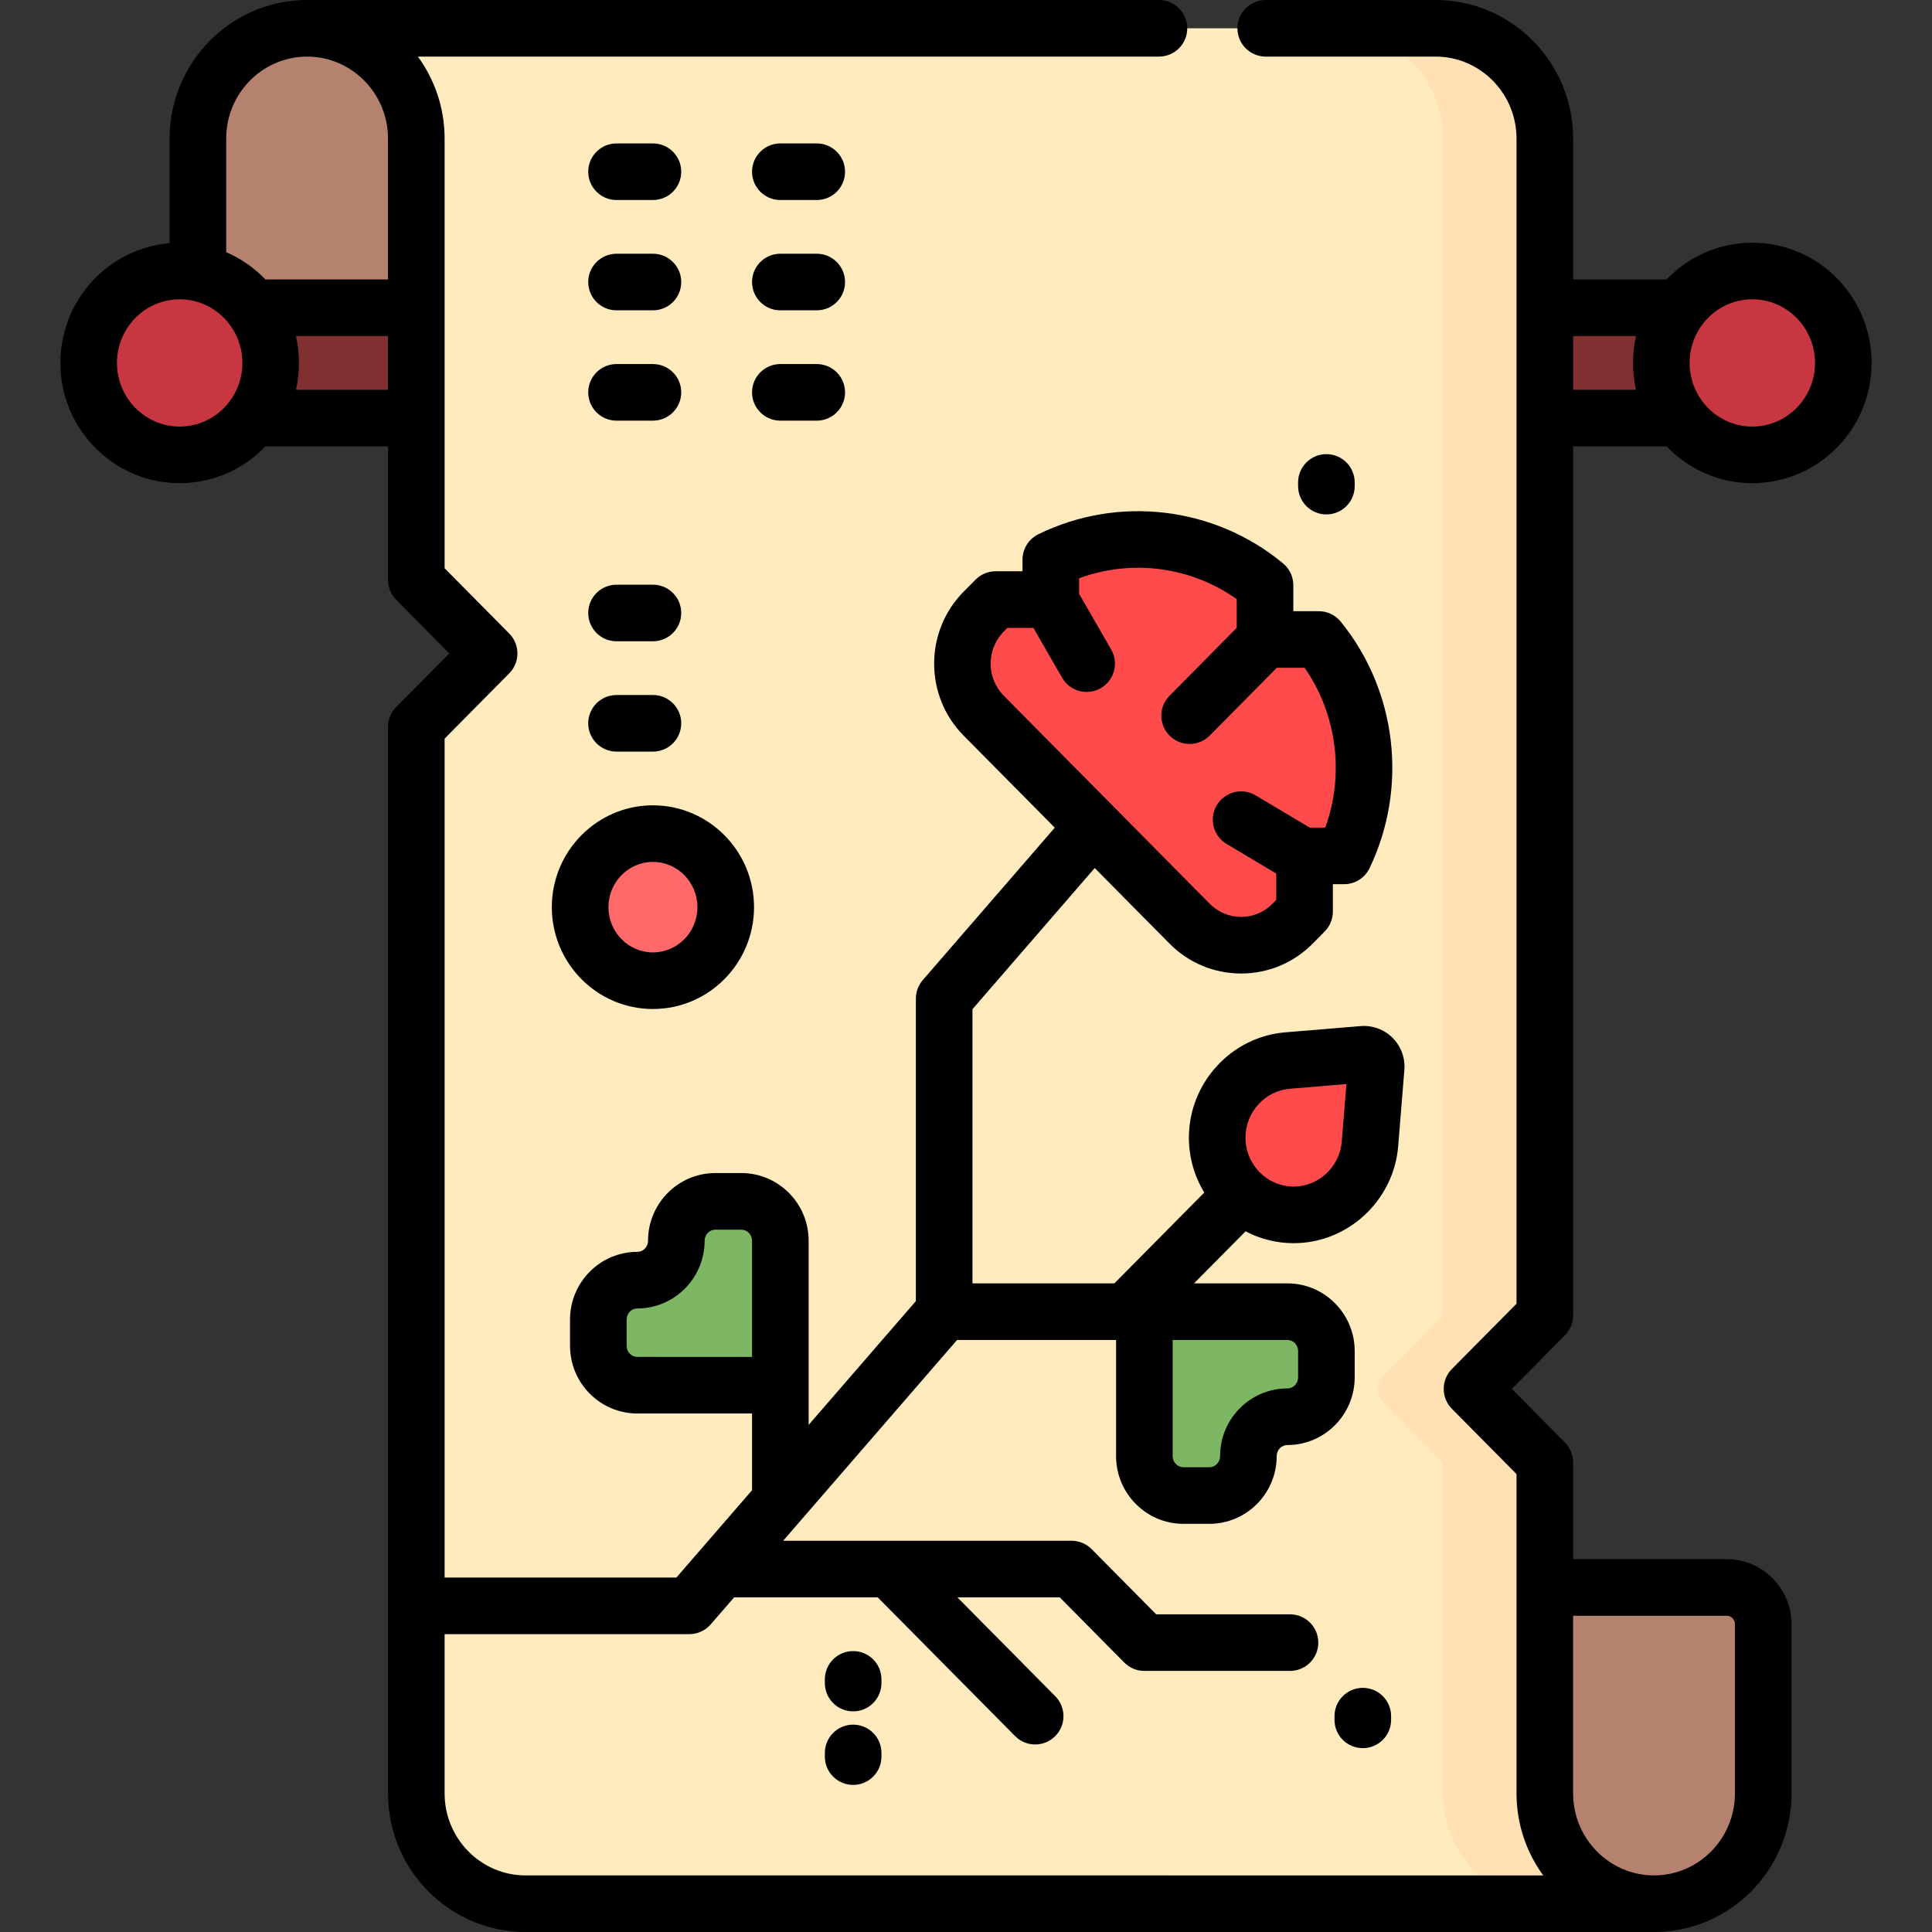 <?xml version="1.0" encoding="iso-8859-1"?>
<!-- Generator: Adobe Illustrator 19.0.0, SVG Export Plug-In . SVG Version: 6.00 Build 0)  -->
<svg version="1.1" id="Capa_1" xmlns="http://www.w3.org/2000/svg" xmlns:xlink="http://www.w3.org/1999/xlink" x="0px" y="0px"
	 viewBox="0 0 511.999 511.999" style="enable-background:new 0 0 511.999 511.999;" xml:space="preserve">
<rect x="0" y="0" width="511.999" height="511.999" fill="#333333" stroke="none"/>
<path style="fill:#B4826E;" d="M129.62,36.735v60.907H52.442V36.735C52.442,20.589,65.4,7.5,81.384,7.5h19.295
	C116.663,7.5,129.62,20.589,129.62,36.735z M457.629,420.692h-67.531v54.573c0,16.146,12.958,29.235,28.942,29.235h19.295
	c15.984,0,28.942-13.089,28.942-29.235v-44.827C467.276,425.055,462.957,420.692,457.629,420.692z"/>
<path style="fill:#803030;" d="M449.558,110.798H62.442c-5.523,0-10-4.477-10-10v-9.235c0-5.523,4.477-10,10-10h387.116
	c5.523,0,10,4.477,10,10v9.235C459.558,106.321,455.081,110.798,449.558,110.798z"/>
<path style="fill:#C83741;" d="M71.737,96.18c0,13.455-10.798,24.363-24.118,24.363S23.5,109.636,23.5,96.18
	s10.798-24.363,24.118-24.363S71.737,82.725,71.737,96.18z M464.382,71.818c-13.32,0-24.118,10.908-24.118,24.363
	s10.798,24.363,24.118,24.363S488.5,109.636,488.5,96.18S477.702,71.818,464.382,71.818z"/>
<path style="fill:#FFEBBE;" d="M438.334,504.5h-28.942H139.268c-15.984,0-28.942-13.089-28.942-29.235V194.656
	c0-1.28,0.505-2.509,1.405-3.418l14.506-14.653c1.873-1.892,1.873-4.944,0-6.836l-14.506-14.653c-0.9-0.909-1.405-2.138-1.405-3.418
	V36.735c0-16.146-12.958-29.235-28.942-29.235h28.942H380.45c15.984,0,28.942,13.089,28.942,29.235v309.833
	c0,1.288-0.508,2.523-1.413,3.437l-14.471,14.618c-1.888,1.907-1.888,4.983,0,6.891l14.471,14.618
	c0.905,0.914,1.413,2.15,1.413,3.437v85.696C409.392,491.411,422.35,504.5,438.334,504.5z"/>
<path style="fill:#FFE1B3;" d="M438.334,504.5h-27.012c-15.984,0-28.942-13.089-28.942-29.235v-85.688
	c0-1.292-0.508-2.532-1.413-3.445l-14.471-14.618c-1.884-1.903-1.884-4.988,0-6.891l14.471-14.618
	c0.905-0.914,1.413-2.153,1.413-3.445V36.735c0-16.146-12.958-29.235-28.942-29.235h27.012c15.984,0,28.942,13.089,28.942,29.235
	V346.56c0,1.292-0.508,2.532-1.413,3.445l-14.471,14.618c-1.884,1.903-1.884,4.988,0,6.891l14.471,14.618
	c0.905,0.914,1.413,2.153,1.413,3.445v85.688C409.392,491.411,422.35,504.5,438.334,504.5z"/>
<path style="fill:#7DB764;" d="M329.509,385.888L329.509,385.888c0,5.767-4.628,10.441-10.336,10.441h-6.891
	c-5.709,0-10.336-4.675-10.336-10.441v-10.441v-20.882v-6.961h37.9c5.709,0,10.336,4.675,10.336,10.441v6.961
	c0,5.766-4.628,10.441-10.336,10.441l0,0C334.137,375.447,329.509,380.122,329.509,385.888z"/>
<path style="fill:#FF6969;" d="M192.328,240.408c0,10.764-8.638,19.49-19.295,19.49c-10.656,0-19.295-8.726-19.295-19.49
	c0-10.764,8.638-19.49,19.295-19.49C183.689,220.918,192.328,229.644,192.328,240.408z"/>
<path style="fill:#FF4B4B;" d="M315.26,244.78l-54.573-55.126c-7.535-7.611-7.535-19.952,0-27.563l3.168-3.2h14.613v-10.574
	c18.262-8.944,40.542-6.696,56.772,6.766v14.389h14.245c13.326,16.394,15.552,38.9,6.698,57.347h-10.468v14.761l-3.168,3.2
	C335.012,252.392,322.795,252.392,315.26,244.78z M361.191,279.4l-20.004,1.655c-10.522,0.871-18.621,9.751-18.621,20.415
	c0,11.313,9.079,20.483,20.277,20.483l0,0c10.557,0,19.348-8.181,20.21-18.81l1.639-20.207
	C364.855,280.919,363.189,279.234,361.191,279.4z"/>
<path style="fill:#7DB764;" d="M186.471,328.81L186.471,328.81c0-5.767,4.628-10.441,10.336-10.441h6.891
	c5.709,0,10.336,4.675,10.336,10.441v10.441v20.882v6.961h-37.9c-5.709,0-10.336-4.675-10.336-10.441v-6.961
	c0-5.766,4.628-10.441,10.336-10.441l0,0C181.843,339.251,186.471,334.576,186.471,328.81z"/>
<path d="M416.892,348.578v-230.28h24.762c5.753,6.002,13.813,9.745,22.728,9.745c17.434,0,31.618-14.293,31.618-31.862
	s-14.184-31.863-31.618-31.863c-8.915,0-16.974,3.743-22.727,9.745h-24.763V36.735C416.892,16.479,400.544,0,380.45,0h-45.021
	c-4.142,0-7.5,3.357-7.5,7.5s3.358,7.5,7.5,7.5h45.021c11.823,0,21.442,9.75,21.442,21.735v308.759l-17.125,17.298
	c-2.893,2.923-2.893,7.63,0,10.553l17.125,17.298v84.622c0,8.126,2.631,15.645,7.08,21.735H139.268
	c-11.823,0-21.442-9.75-21.442-21.735v-42.2h64.855c0.264,0,0.525-0.014,0.782-0.041c0.006,0,0.011-0.002,0.017-0.002
	c0.254-0.027,0.504-0.067,0.75-0.119c0.042-0.009,0.082-0.022,0.123-0.032c0.208-0.047,0.414-0.1,0.616-0.165
	c0.076-0.024,0.15-0.056,0.225-0.083c0.163-0.058,0.325-0.117,0.483-0.186c0.095-0.042,0.187-0.09,0.281-0.135
	c0.133-0.065,0.267-0.13,0.396-0.203c0.101-0.057,0.199-0.119,0.298-0.181c0.118-0.074,0.235-0.149,0.349-0.229
	c0.096-0.067,0.189-0.138,0.282-0.211c0.115-0.09,0.227-0.183,0.337-0.279c0.082-0.072,0.164-0.145,0.243-0.221
	c0.122-0.117,0.238-0.239,0.352-0.364c0.044-0.048,0.093-0.09,0.136-0.14l6.198-7.155h38.064L269,460.076
	c1.467,1.481,3.398,2.224,5.33,2.224c1.907,0,3.814-0.723,5.276-2.17c2.944-2.914,2.968-7.663,0.054-10.606l-25.941-26.204h27.129
	l17.094,17.267c1.409,1.423,3.328,2.224,5.33,2.224h38.589c4.142,0,7.5-3.357,7.5-7.5s-3.358-7.5-7.5-7.5H306.4l-17.093-17.267
	c-1.409-1.423-3.328-2.224-5.33-2.224h-76.436l46.096-53.216h42.135v30.785c0,9.893,8.001,17.94,17.836,17.94h6.891
	c9.835,0,17.836-8.048,17.836-17.94c0-1.622,1.272-2.941,2.836-2.941c9.835,0,17.836-8.049,17.836-17.941v-6.961
	c0-9.893-8.001-17.941-17.836-17.941h-24.745l13.654-13.792c3.825,2.002,8.163,3.142,12.763,3.142
	c14.355,0,26.516-11.291,27.686-25.704l1.639-20.207c0.257-3.168-0.884-6.271-3.13-8.514c-2.235-2.232-5.324-3.36-8.465-3.104
	l-20.003,1.656c-14.301,1.183-25.503,13.433-25.503,27.889c0,5.335,1.491,10.325,4.074,14.572l-23.821,24.062h-37.608v-72.667
	l32.398-37.401l19.821,20.021c5.064,5.115,11.802,7.932,18.974,7.932s13.91-2.816,18.974-7.932l3.168-3.2
	c1.39-1.404,2.17-3.3,2.17-5.276v-7.262h2.967c2.884,0,5.513-1.654,6.761-4.255c10.253-21.36,7.255-47.001-7.639-65.322
	c-1.424-1.752-3.562-2.77-5.82-2.77h-6.745v-6.89c0-2.231-0.994-4.348-2.712-5.772c-18.187-15.085-43.645-18.117-64.859-7.729
	c-2.571,1.259-4.201,3.872-4.201,6.735v3.073h-7.113c-2.002,0-3.922,0.801-5.331,2.224l-3.168,3.201
	c-10.403,10.508-10.403,27.606,0,38.116l24.169,24.414l-34.983,40.385c-1.181,1.363-1.831,3.106-1.831,4.91v80.167l-28.413,32.801
	v-10.515v-9.745V328.81c0-9.893-8.001-17.941-17.836-17.941h-6.891c-9.835,0-17.836,8.049-17.836,17.941
	c0,1.622-1.272,2.941-2.836,2.941c-9.835,0-17.836,8.049-17.836,17.941v6.961c0,9.893,8.001,17.94,17.836,17.94h30.4v20.331
	l-20.044,23.14h-61.429V195.741l17.125-17.298c2.893-2.923,2.893-7.63,0-10.553l-17.125-17.298V36.735
	c0-8.126-2.631-15.645-7.08-21.735h196.385c4.142,0,7.5-3.357,7.5-7.5s-3.358-7.5-7.5-7.5H100.678H81.384
	C61.29,0,44.942,16.479,44.942,36.735V64.44C28.757,65.814,16,79.521,16,96.181c0,17.569,14.184,31.862,31.618,31.862
	c8.915,0,16.974-3.743,22.728-9.745h32.48v35.379c0,1.976,0.78,3.872,2.17,5.276l14.071,14.214l-14.071,14.214
	c-1.39,1.404-2.17,3.301-2.17,5.276v282.607c0,20.256,16.348,36.735,36.442,36.735H419.04h19.294
	c20.094,0,36.442-16.479,36.442-36.735v-44.827c0-9.509-7.692-17.245-17.147-17.245h-40.736v-25.634c0-1.976-0.78-3.872-2.17-5.276
	l-14.071-14.214l14.071-14.214C416.112,352.45,416.892,350.554,416.892,348.578z M344.008,358.045v6.961
	c0,1.622-1.272,2.941-2.836,2.941c-9.835,0-17.836,8.049-17.836,17.941c0,1.621-1.272,2.94-2.836,2.94h-6.891
	c-1.564,0-2.836-1.319-2.836-2.94v-30.785h30.4C342.736,355.104,344.008,356.423,344.008,358.045z M341.807,288.53l15.009-1.243
	l-1.237,15.249c-0.542,6.683-6.136,11.917-12.734,11.917c-7.045,0-12.777-5.824-12.777-12.983
	C330.066,294.758,335.223,289.074,341.807,288.53z M266.017,167.367l0.967-0.978h6.875l7.614,13.225
	c1.388,2.41,3.911,3.759,6.506,3.759c1.27,0,2.556-0.322,3.735-1.001c3.59-2.067,4.824-6.652,2.758-10.242l-8.505-14.772v-4.104
	c13.931-5.146,29.617-3.096,41.772,5.521v7.614l-17.811,17.991c-2.914,2.943-2.89,7.692,0.054,10.606
	c1.462,1.447,3.369,2.17,5.276,2.17c1.932,0,3.863-0.742,5.33-2.224l17.779-17.959h7.378c8.549,12.322,10.578,28.224,5.461,42.347
	h-4.115l-14.352-8.546c-3.558-2.117-8.161-0.951-10.281,2.607c-2.119,3.559-0.952,8.162,2.607,10.281l13.149,7.829v7.005
	l-0.998,1.009c-2.225,2.247-5.177,3.484-8.313,3.484s-6.089-1.237-8.313-3.484l-54.573-55.126
	C261.374,179.688,261.374,172.057,266.017,167.367z M168.898,359.594c-1.564,0-2.836-1.319-2.836-2.94v-6.961
	c0-1.622,1.272-2.941,2.836-2.941c9.835,0,17.836-8.049,17.836-17.941c0-1.622,1.272-2.941,2.836-2.941h6.891
	c1.564,0,2.836,1.319,2.836,2.941v28.539v2.245L168.898,359.594L168.898,359.594z M81.384,15c11.823,0,21.442,9.75,21.442,21.735
	v37.327h-32.48c-2.933-3.06-6.462-5.537-10.403-7.224V36.735C59.942,24.75,69.561,15,81.384,15z M47.618,113.043
	c-9.163,0-16.618-7.564-16.618-16.862c0-9.299,7.455-16.863,16.618-16.863s16.618,7.564,16.618,16.863
	C64.236,105.479,56.781,113.043,47.618,113.043z M78.431,103.298c0.521-2.29,0.805-4.67,0.805-7.117s-0.284-4.828-0.805-7.118
	h24.395v14.235C102.826,103.298,78.431,103.298,78.431,103.298z M457.628,428.192c1.184,0,2.147,1.007,2.147,2.245v44.827
	c0,11.985-9.619,21.735-21.442,21.735s-21.442-9.75-21.442-21.735v-47.072H457.628z M464.382,79.317
	c9.163,0,16.618,7.564,16.618,16.863c0,9.298-7.455,16.862-16.618,16.862s-16.618-7.564-16.618-16.862
	C447.764,86.882,455.219,79.317,464.382,79.317z M433.569,89.063c-0.521,2.291-0.805,4.671-0.805,7.118s0.284,4.827,0.805,7.117
	h-16.677V89.063H433.569z M351.508,136.326c-4.142,0-7.5-3.357-7.5-7.5v-0.975c0-4.143,3.358-7.5,7.5-7.5s7.5,3.357,7.5,7.5v0.975
	C359.008,132.969,355.65,136.326,351.508,136.326z M233.593,446.029c0,4.143-3.358,7.5-7.5,7.5s-7.5-3.357-7.5-7.5v-0.975
	c0-4.143,3.358-7.5,7.5-7.5s7.5,3.357,7.5,7.5V446.029z M233.593,464.545v0.975c0,4.143-3.358,7.5-7.5,7.5s-7.5-3.357-7.5-7.5
	v-0.975c0-4.143,3.358-7.5,7.5-7.5S233.593,460.402,233.593,464.545z M361.156,447.3c4.142,0,7.5,3.357,7.5,7.5v0.975
	c0,4.143-3.358,7.5-7.5,7.5s-7.5-3.357-7.5-7.5V454.8C353.656,450.657,357.014,447.3,361.156,447.3z M155.886,74.741
	c0-4.143,3.358-7.5,7.5-7.5h9.647c4.142,0,7.5,3.357,7.5,7.5s-3.358,7.5-7.5,7.5h-9.647
	C159.244,82.241,155.886,78.884,155.886,74.741z M155.886,45.506c0-4.143,3.358-7.5,7.5-7.5h9.647c4.142,0,7.5,3.357,7.5,7.5
	s-3.358,7.5-7.5,7.5h-9.647C159.244,53.006,155.886,49.648,155.886,45.506z M155.886,103.977c0-4.143,3.358-7.5,7.5-7.5h9.647
	c4.142,0,7.5,3.357,7.5,7.5s-3.358,7.5-7.5,7.5h-9.647C159.244,111.477,155.886,108.119,155.886,103.977z M155.886,191.683
	c0-4.143,3.358-7.5,7.5-7.5h9.647c4.142,0,7.5,3.357,7.5,7.5s-3.358,7.5-7.5,7.5h-9.647
	C159.244,199.183,155.886,195.825,155.886,191.683z M155.886,162.447c0-4.143,3.358-7.5,7.5-7.5h9.647c4.142,0,7.5,3.357,7.5,7.5
	s-3.358,7.5-7.5,7.5h-9.647C159.244,169.947,155.886,166.59,155.886,162.447z M223.946,74.741c0,4.143-3.358,7.5-7.5,7.5h-9.647
	c-4.142,0-7.5-3.357-7.5-7.5s3.358-7.5,7.5-7.5h9.647C220.588,67.241,223.946,70.599,223.946,74.741z M223.946,45.506
	c0,4.143-3.358,7.5-7.5,7.5h-9.647c-4.142,0-7.5-3.357-7.5-7.5s3.358-7.5,7.5-7.5h9.647
	C220.588,38.006,223.946,41.363,223.946,45.506z M199.299,103.977c0-4.143,3.358-7.5,7.5-7.5h9.647c4.142,0,7.5,3.357,7.5,7.5
	s-3.358,7.5-7.5,7.5h-9.647C202.657,111.477,199.299,108.119,199.299,103.977z M146.239,240.408c0,14.883,12.02,26.99,26.794,26.99
	s26.794-12.107,26.794-26.99s-12.02-26.99-26.794-26.99S146.239,225.525,146.239,240.408z M173.033,228.418
	c6.503,0,11.794,5.379,11.794,11.99s-5.291,11.99-11.794,11.99s-11.794-5.379-11.794-11.99S166.53,228.418,173.033,228.418z"/>
<g>
</g>
<g>
</g>
<g>
</g>
<g>
</g>
<g>
</g>
<g>
</g>
<g>
</g>
<g>
</g>
<g>
</g>
<g>
</g>
<g>
</g>
<g>
</g>
<g>
</g>
<g>
</g>
<g>
</g>
</svg>
